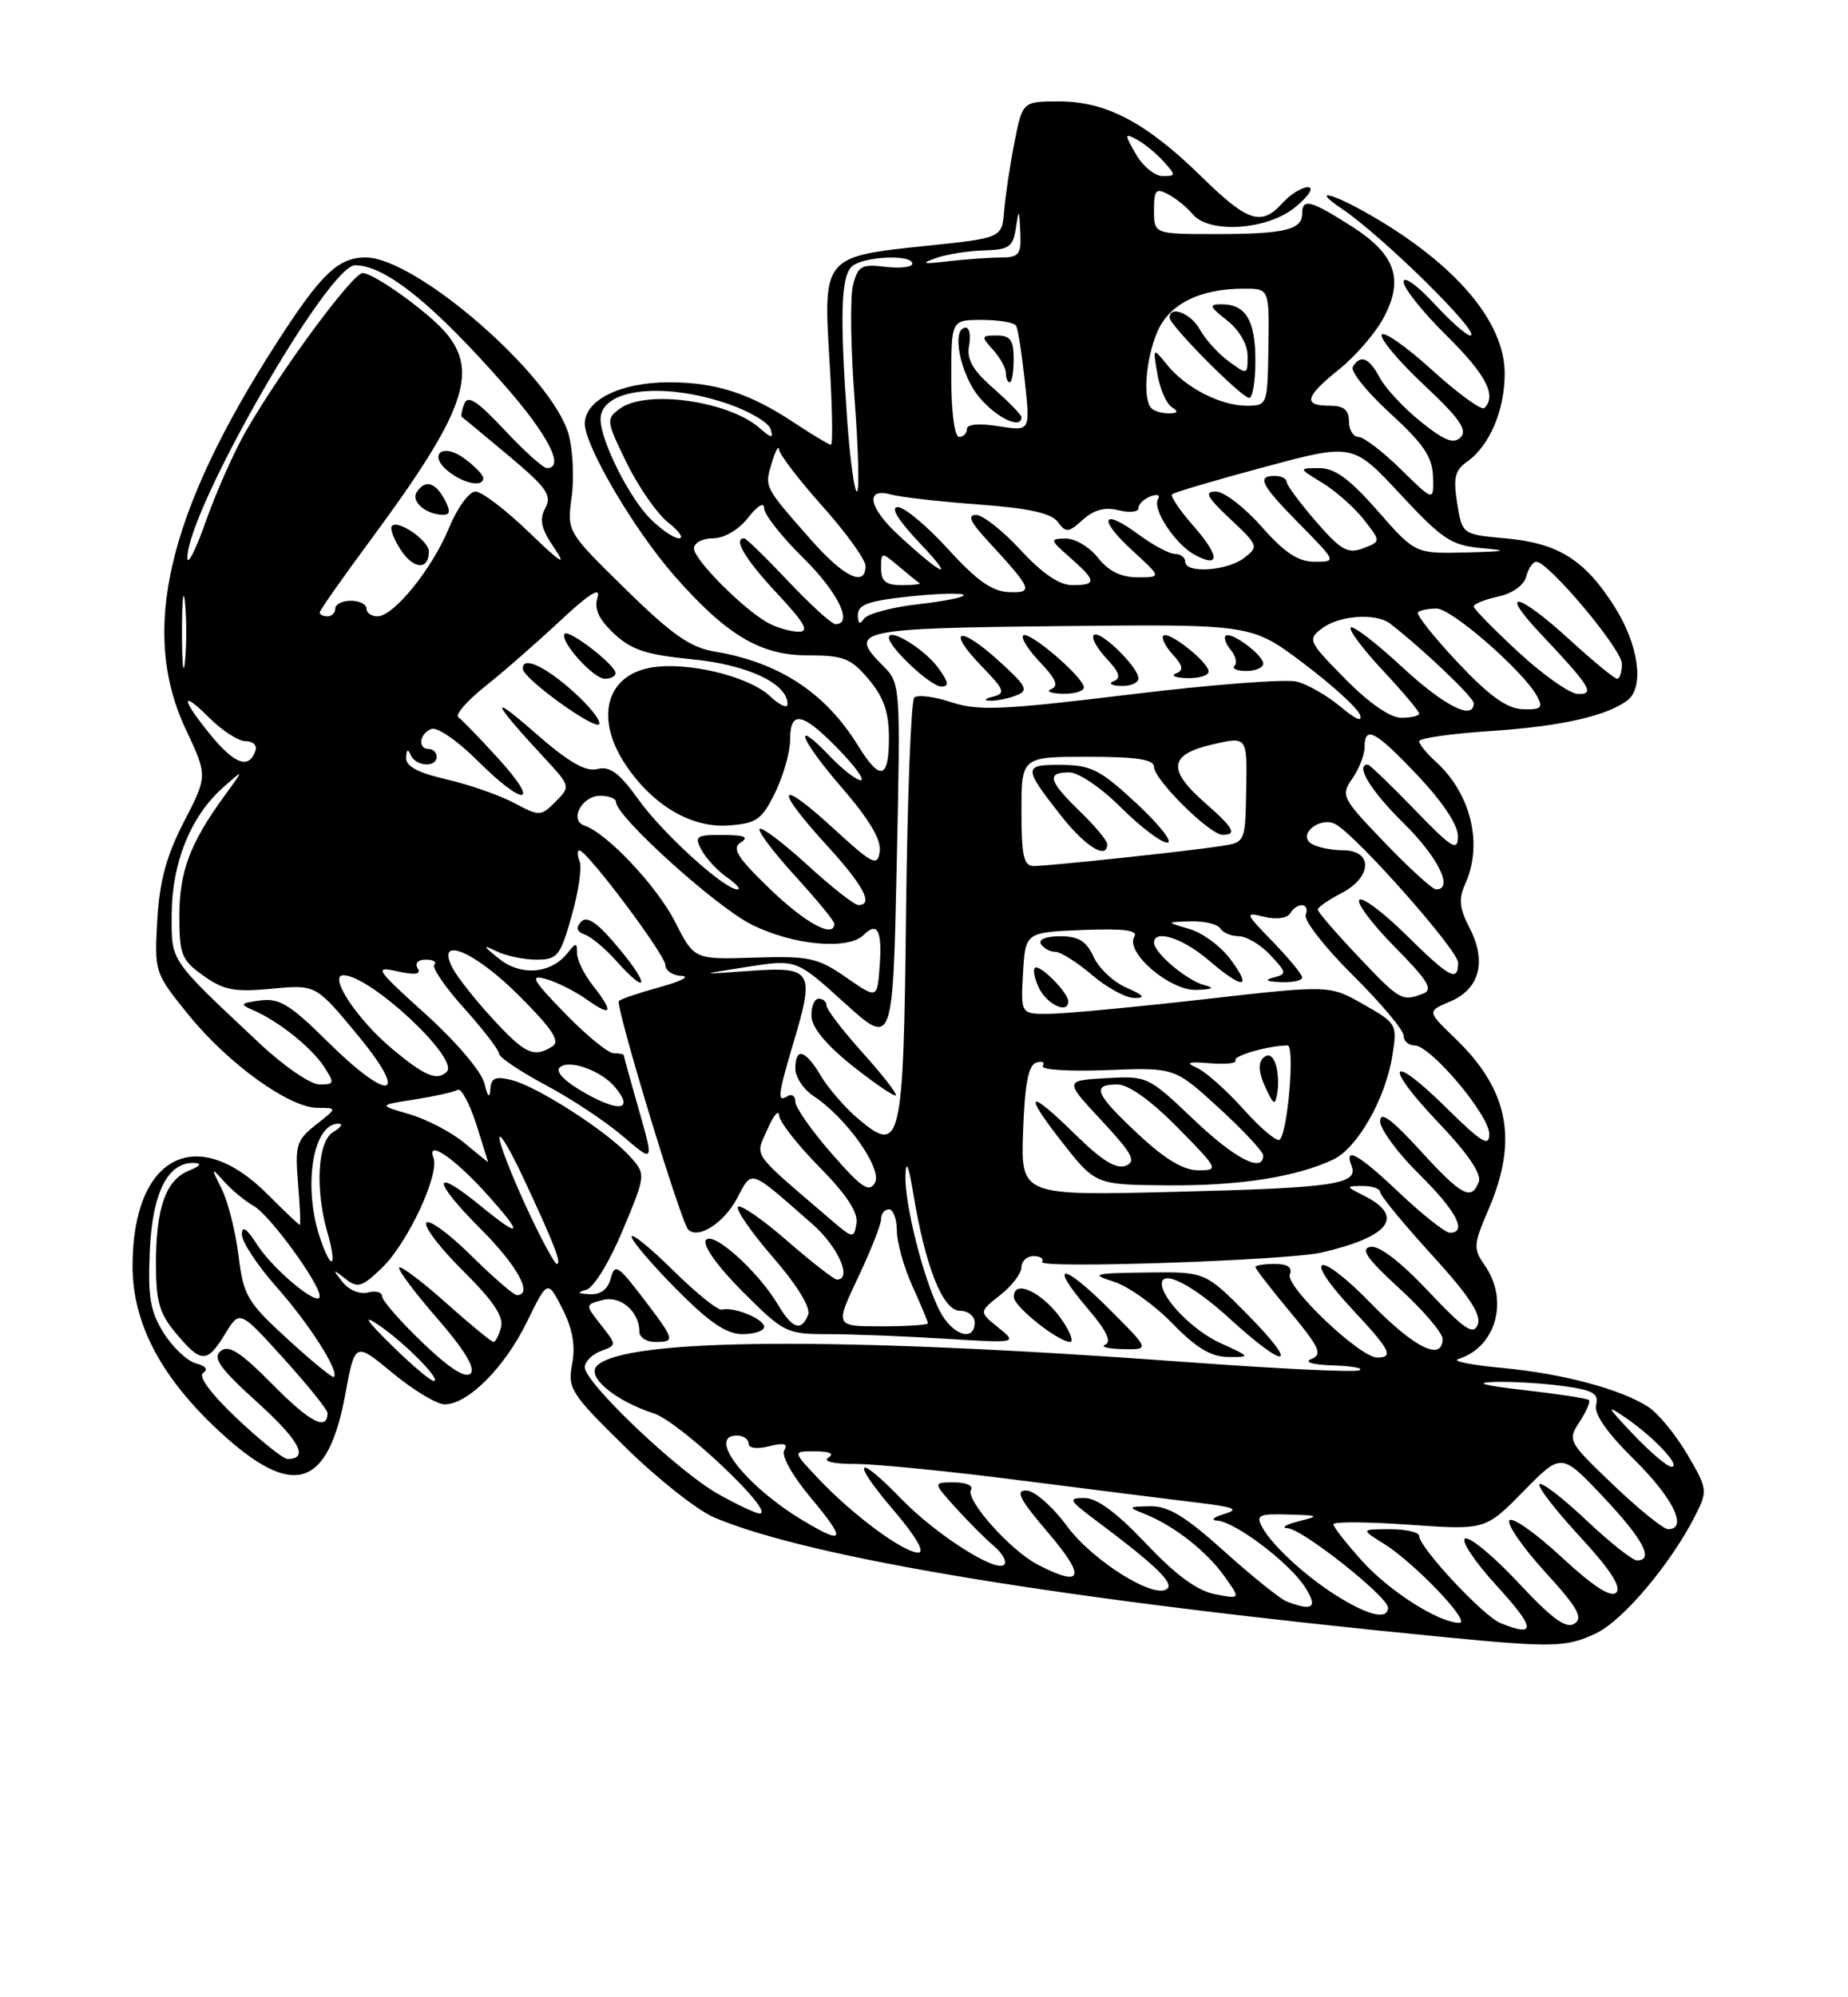 <?xml version="1.0" encoding="UTF-8" standalone="no"?>
<!DOCTYPE svg PUBLIC "-//W3C//DTD SVG 1.1//EN" "http://www.w3.org/Graphics/SVG/1.1/DTD/svg11.dtd" >
<svg xmlns="http://www.w3.org/2000/svg" xmlns:xlink="http://www.w3.org/1999/xlink" version="1.1" viewBox="0 0 237 256">
 <g >
 <path fill="currentColor"
d=" M 204.68 209.35 C 208.16 207.70 214.29 200.42 217.42 194.24 C 219.02 191.07 218.99 190.83 216.40 186.42 C 214.93 183.92 212.69 181.19 211.42 180.35 C 207.90 178.05 200.41 176.05 192.55 175.32 C 188.67 174.96 186.18 174.46 187.00 174.20 C 191.86 172.70 193.56 166.67 190.40 162.16 C 188.92 160.05 188.96 159.53 190.90 155.01 C 194.74 146.09 193.48 139.68 186.59 133.06 C 183.01 129.62 183.01 129.62 185.97 128.37 C 189.75 126.78 190.70 123.25 188.48 118.97 C 187.16 116.42 187.04 115.21 187.90 113.31 C 190.23 108.21 188.66 101.72 184.10 97.59 C 182.95 96.55 182.00 95.38 182.00 95.00 C 182.00 94.61 186.16 94.03 191.25 93.69 C 200.21 93.10 206.17 91.75 208.75 89.73 C 210.91 88.05 210.14 82.61 207.06 77.76 C 203.24 71.74 199.85 69.61 193.06 69.00 C 187.53 68.50 187.53 68.50 186.88 64.51 C 186.36 61.27 186.59 60.27 188.12 59.20 C 191.04 57.16 193.00 52.54 192.97 47.80 C 192.94 41.26 186.73 33.93 175.91 27.66 C 170.79 24.69 168.06 24.05 172.09 26.76 C 177.34 30.28 190.23 43.00 188.55 43.00 C 188.08 43.00 185.96 41.13 183.85 38.83 C 181.73 36.54 180.00 35.32 180.00 36.12 C 180.00 36.92 182.47 40.01 185.50 43.00 C 190.57 48.01 191.98 50.69 190.37 52.30 C 190.02 52.65 186.99 50.45 183.64 47.41 C 180.28 44.37 177.38 42.35 177.19 42.92 C 177.01 43.48 179.47 46.40 182.68 49.40 C 187.14 53.57 188.23 55.12 187.33 56.04 C 186.44 56.96 185.27 56.50 182.22 54.06 C 180.05 52.32 177.69 49.79 176.97 48.44 C 175.57 45.83 174.50 45.39 173.49 47.01 C 173.15 47.57 175.30 50.25 178.28 52.97 C 182.57 56.89 183.71 58.58 183.78 61.11 C 183.87 64.29 183.87 64.29 179.65 60.15 C 177.33 57.87 174.88 56.00 174.21 56.00 C 173.55 56.00 173.00 55.10 173.00 54.00 C 173.00 52.53 172.33 52.00 170.50 52.00 C 167.05 52.00 167.36 50.85 171.77 47.31 C 173.84 45.64 176.38 42.71 177.41 40.79 C 180.11 35.79 178.98 32.58 173.27 28.96 C 168.04 25.64 167.00 25.38 167.00 27.39 C 167.00 29.46 164.70 30.00 155.92 30.00 C 148.00 30.00 148.00 30.00 148.00 26.96 C 148.00 24.33 148.24 24.06 149.83 24.91 C 150.84 25.45 152.25 26.59 152.95 27.45 C 155.09 30.02 162.65 29.48 166.18 26.50 C 167.89 25.07 168.55 24.00 167.73 24.00 C 166.95 24.00 165.50 24.90 164.50 26.00 C 161.75 29.04 160.05 28.48 154.03 22.59 C 146.98 15.70 141.86 13.00 135.84 13.00 C 131.14 13.00 131.14 13.00 130.10 18.25 C 129.53 21.14 128.94 25.07 128.78 27.00 C 128.50 30.50 128.50 30.50 118.89 31.50 C 105.58 32.88 105.57 32.90 106.38 46.24 C 106.74 52.16 106.83 57.00 106.57 57.00 C 106.31 57.00 104.17 55.72 101.80 54.15 C 96.16 50.41 91.79 49.00 85.80 49.00 C 79.61 49.00 75.00 51.26 75.00 54.30 C 75.00 57.17 81.33 67.93 86.47 73.78 C 93.16 81.40 97.51 84.00 103.56 84.00 C 108.21 84.00 109.12 84.36 111.41 87.08 C 113.34 89.37 114.00 91.28 114.00 94.58 C 114.00 99.89 112.89 100.17 110.04 95.57 C 105.84 88.76 99.91 84.89 91.60 83.50 C 88.52 82.99 86.13 81.31 80.21 75.50 C 72.71 68.15 72.71 68.15 73.31 63.72 C 73.65 61.29 73.47 57.67 72.93 55.69 C 70.86 48.22 53.39 33.00 46.89 33.00 C 43.38 33.00 41.19 35.09 35.57 43.81 C 21.48 65.65 17.88 80.87 23.82 93.47 C 26.63 99.44 26.63 99.44 23.59 105.33 C 21.33 109.72 20.46 112.93 20.17 117.95 C 19.80 124.62 19.83 124.71 24.19 130.09 C 29.28 136.36 37.11 142.00 40.75 142.00 C 43.27 142.00 43.27 142.00 40.52 144.16 C 38.01 146.14 37.82 146.77 38.22 151.66 C 38.47 154.60 38.57 157.00 38.45 157.00 C 38.33 157.00 36.46 155.23 34.30 153.06 C 25.13 143.89 17.00 148.22 17.00 162.27 C 17.00 169.60 20.63 176.52 28.12 183.45 C 37.56 192.19 42.05 190.85 44.30 178.62 C 45.53 171.99 45.53 171.99 50.37 176.00 C 53.04 178.20 56.03 180.00 57.03 180.00 C 60.00 180.00 64.72 175.28 67.56 169.46 C 70.23 164.02 70.23 164.02 72.12 167.73 C 73.43 170.31 73.82 172.46 73.38 174.81 C 72.78 177.98 73.18 178.61 80.22 185.51 C 84.33 189.55 89.45 193.59 91.60 194.50 C 103.94 199.74 136.94 205.14 185.50 209.86 C 199.15 211.18 200.91 211.14 204.68 209.35 Z  M 192.42 208.03 C 190.22 207.14 182.00 198.33 182.00 196.86 C 182.00 196.39 180.31 196.00 178.25 196.00 C 174.50 196.01 174.50 196.01 177.50 197.88 C 181.45 200.36 188.75 208.00 187.16 208.00 C 184.54 208.00 178.21 203.98 174.68 200.07 C 172.66 197.83 171.00 195.71 171.00 195.37 C 171.00 195.02 175.39 195.05 180.75 195.43 C 190.50 196.11 190.50 196.11 195.38 191.14 C 200.25 186.18 200.25 186.18 205.59 191.84 C 210.73 197.29 212.17 200.00 209.94 200.00 C 209.36 200.00 206.43 197.68 203.43 194.84 C 200.43 192.01 197.73 189.93 197.44 190.23 C 197.14 190.53 199.46 193.54 202.60 196.93 C 206.48 201.13 207.98 203.42 207.28 204.12 C 206.59 204.81 204.33 203.35 200.21 199.53 C 196.88 196.45 193.90 194.36 193.57 194.88 C 193.25 195.40 195.32 198.38 198.17 201.50 C 202.31 206.03 203.07 207.35 201.93 208.10 C 200.86 208.81 199.08 207.52 194.79 202.93 C 191.65 199.56 188.55 196.98 187.92 197.19 C 187.28 197.41 189.11 200.15 191.98 203.29 C 196.95 208.73 197.06 209.91 192.42 208.03 Z  M 172.00 204.89 C 167.87 202.42 163.21 198.21 161.88 195.75 C 161.04 194.20 161.42 194.01 165.21 194.12 C 169.22 194.23 169.30 194.29 166.50 195.00 C 164.85 195.42 164.25 195.82 165.16 195.88 C 167.09 196.02 178.00 204.66 178.00 206.05 C 178.00 207.58 175.75 207.14 172.00 204.89 Z  M 165.00 205.26 C 164.18 204.94 160.58 202.05 157.01 198.84 C 152.03 194.36 149.83 193.01 147.51 193.06 C 144.61 193.12 144.59 193.16 146.85 194.07 C 150.57 195.56 154.74 198.82 157.02 202.03 C 159.12 204.97 159.12 204.97 155.81 204.33 C 153.53 203.89 150.78 201.87 146.98 197.85 C 143.25 193.90 140.68 192.00 139.08 192.00 C 136.92 192.00 137.06 192.27 140.60 194.92 C 148.00 200.45 150.50 202.82 149.73 203.60 C 148.22 205.12 140.14 200.10 136.82 195.58 C 134.99 193.10 132.66 191.06 131.63 191.04 C 130.16 191.01 130.76 192.17 134.46 196.50 C 139.32 202.19 138.87 203.54 133.10 200.55 C 129.58 198.73 123.76 192.20 124.54 190.94 C 124.86 190.42 123.88 190.00 122.37 190.00 C 119.63 190.00 119.63 190.00 122.56 193.25 C 124.18 195.04 126.39 197.26 127.49 198.18 C 128.58 199.11 129.16 200.17 128.78 200.55 C 127.72 201.61 119.97 196.65 115.55 192.08 C 109.77 186.11 109.07 187.10 114.54 193.50 C 117.43 196.88 118.68 199.00 117.77 199.00 C 115.88 199.00 109.48 194.28 105.05 189.62 C 101.61 186.00 101.61 186.00 104.55 186.02 C 106.44 186.03 107.04 186.32 106.23 186.84 C 105.48 187.31 106.92 187.65 109.73 187.64 C 112.35 187.64 121.92 188.59 131.00 189.76 C 140.07 190.92 150.20 192.19 153.50 192.59 C 158.34 193.17 159.02 193.45 157.00 194.05 C 155.62 194.46 155.22 194.85 156.10 194.90 C 158.38 195.04 165.27 200.23 167.31 203.35 C 169.07 206.04 168.42 206.58 165.00 205.26 Z  M 103.00 194.90 C 95.64 190.49 90.58 184.00 94.50 184.00 C 95.33 184.00 96.00 184.46 96.00 185.02 C 96.00 185.62 97.08 185.77 98.65 185.37 C 100.54 184.90 101.09 185.04 100.58 185.88 C 100.16 186.55 101.61 189.15 104.02 192.02 C 108.57 197.46 108.34 198.10 103.00 194.90 Z  M 206.92 190.34 C 201.11 184.80 201.01 184.63 202.57 182.25 C 203.44 180.92 203.99 179.66 203.78 179.45 C 203.58 179.24 199.83 178.67 195.45 178.17 C 190.28 177.58 188.94 177.22 191.61 177.13 C 193.87 177.06 197.84 177.29 200.44 177.65 C 204.29 178.17 205.07 178.62 204.70 180.05 C 204.39 181.21 206.06 183.61 209.62 187.12 C 214.59 192.02 216.51 196.00 213.93 196.00 C 213.33 196.00 210.18 193.45 206.92 190.34 Z  M 92.00 191.43 C 86.87 188.52 75.00 177.22 75.00 175.25 C 75.00 174.53 75.93 173.59 77.06 173.17 C 79.11 172.41 79.11 172.41 77.07 169.82 C 75.03 167.22 75.03 167.22 77.27 166.63 C 79.57 166.01 82.00 168.10 82.00 170.69 C 82.00 171.41 82.90 172.00 84.00 172.00 C 86.65 172.00 86.59 171.78 82.45 166.36 C 79.24 162.16 78.84 161.91 78.33 163.85 C 77.96 165.26 77.03 165.96 75.63 165.88 C 74.05 165.80 73.94 165.65 75.18 165.32 C 76.13 165.07 78.15 161.78 79.86 157.69 C 82.87 150.50 82.87 150.50 80.68 148.11 C 77.80 144.97 68.94 139.27 65.63 138.44 C 63.52 137.91 62.98 138.15 62.88 139.64 C 62.80 140.85 62.54 140.58 62.13 138.87 C 61.78 137.38 58.50 133.52 54.61 130.01 C 48.14 124.17 47.92 123.82 50.98 124.50 C 53.27 125.00 54.04 124.88 53.57 124.11 C 53.17 123.46 53.60 123.00 54.61 123.00 C 55.56 123.00 56.05 123.29 55.70 123.64 C 55.35 123.99 57.07 126.51 59.53 129.24 C 61.99 131.98 64.00 134.59 64.00 135.05 C 64.00 135.51 66.68 137.31 69.95 139.06 C 73.23 140.80 77.70 143.76 79.89 145.64 C 83.87 149.05 83.87 149.05 81.94 142.28 C 80.87 138.55 80.00 135.39 80.00 135.25 C 80.00 135.11 79.42 135.00 78.71 135.00 C 78.00 135.00 75.19 132.70 72.46 129.89 C 68.28 125.59 67.89 124.89 70.00 125.48 C 71.38 125.86 73.74 127.04 75.25 128.11 C 78.50 130.42 78.76 129.78 76.00 126.27 C 74.90 124.87 74.00 123.03 74.00 122.17 C 74.00 120.77 73.87 120.78 72.75 122.19 C 70.65 124.82 66.78 125.13 64.00 122.88 C 61.88 121.17 61.83 121.03 63.68 121.93 C 64.89 122.52 67.19 123.00 68.79 123.00 C 71.49 123.00 71.85 122.56 73.30 117.44 C 74.18 114.37 74.64 111.22 74.34 110.44 C 74.03 109.65 74.02 109.00 74.30 109.00 C 75.28 109.00 85.33 122.39 85.33 123.69 C 85.33 124.41 86.27 125.04 87.42 125.09 C 88.56 125.14 87.32 125.78 84.67 126.51 C 82.01 127.24 79.62 128.04 79.37 128.30 C 78.86 128.80 87.31 156.65 88.26 157.60 C 89.53 158.87 92.80 156.79 94.51 153.62 C 96.52 149.87 95.95 149.68 104.16 156.87 C 107.48 159.78 109.36 164.00 107.33 164.00 C 106.96 164.00 104.09 161.77 100.95 159.04 C 97.82 156.31 94.98 154.35 94.65 154.68 C 94.32 155.01 96.33 157.92 99.13 161.15 C 102.23 164.73 103.99 167.59 103.64 168.51 C 102.79 170.71 101.63 170.34 99.79 167.25 C 97.18 162.87 91.33 157.65 90.52 158.97 C 90.10 159.64 92.07 162.38 95.25 165.56 C 100.52 170.83 100.87 171.00 106.19 171.00 C 109.22 171.00 115.92 171.26 121.10 171.58 C 130.50 172.16 130.50 172.16 128.02 170.15 C 125.54 168.15 125.54 168.15 128.27 166.00 C 129.77 164.82 131.00 163.21 131.00 162.43 C 131.00 161.64 131.70 161.00 132.56 161.00 C 133.42 161.00 133.91 161.34 133.65 161.75 C 133.10 162.64 165.15 161.55 169.50 160.54 C 178.25 158.50 180.19 155.92 174.99 153.29 C 172.55 152.05 172.54 152.03 174.75 152.01 C 175.99 152.01 177.00 152.36 177.00 152.79 C 177.00 153.22 179.97 156.83 183.60 160.81 C 188.39 166.05 190.01 168.52 189.52 169.77 C 188.96 171.19 187.84 170.43 183.17 165.49 C 179.59 161.70 176.85 159.60 175.75 159.81 C 174.42 160.07 175.31 161.34 179.50 165.17 C 182.52 167.94 185.00 170.83 185.00 171.60 C 185.00 174.56 181.37 172.76 175.82 167.06 C 168.99 160.04 166.82 160.75 173.45 167.84 C 178.31 173.04 178.80 174.00 176.61 174.00 C 174.41 174.00 164.83 164.89 165.42 163.36 C 165.77 162.44 165.14 162.00 163.47 162.00 C 162.11 162.00 161.00 162.18 161.00 162.40 C 161.00 162.62 163.00 165.21 165.45 168.15 C 169.22 172.69 169.64 173.60 168.20 174.18 C 167.17 174.59 168.29 174.92 171.00 175.01 C 173.47 175.09 174.97 175.38 174.31 175.64 C 173.66 175.91 163.76 175.43 152.31 174.59 C 107.72 171.30 80.08 171.47 76.55 175.07 C 75.18 176.46 78.89 179.55 83.85 181.16 C 87.22 182.26 99.65 194.02 97.41 193.99 C 96.91 193.98 94.47 192.83 92.00 191.43 Z  M 156.46 172.12 C 153.05 170.57 149.00 166.45 149.00 164.54 C 149.00 162.66 153.01 164.72 157.69 169.00 C 165.07 175.74 166.79 175.37 160.00 168.50 C 154.57 163.00 154.57 163.00 147.03 163.10 C 140.18 163.19 139.80 163.30 142.85 164.28 C 144.70 164.87 148.07 167.27 150.35 169.62 C 153.39 172.76 155.30 173.91 157.50 173.93 C 160.44 173.96 160.42 173.92 156.46 172.12 Z  M 142.27 167.80 C 136.25 161.77 134.37 161.73 139.51 167.74 C 141.87 170.49 142.60 172.00 141.76 172.34 C 141.06 172.61 142.07 172.88 143.99 172.92 C 147.48 173.00 147.48 173.00 142.27 167.80 Z  M 136.38 169.46 C 133.97 165.78 129.98 163.77 130.02 166.25 C 130.03 167.48 135.73 172.00 137.26 172.00 C 137.69 172.00 137.30 170.86 136.38 169.46 Z  M 98.00 170.07 C 98.00 169.05 94.07 167.45 92.59 167.86 C 92.08 168.00 89.27 165.74 86.34 162.84 C 83.40 159.94 81.00 157.99 81.00 158.51 C 81.00 159.02 83.57 162.04 86.72 165.22 C 90.96 169.50 93.16 171.00 95.22 171.00 C 96.75 171.00 98.00 170.58 98.00 170.07 Z  M 79.34 121.51 C 76.64 118.27 75.30 117.33 74.54 118.13 C 73.81 118.92 73.94 119.41 75.00 119.79 C 75.83 120.08 77.62 121.58 79.00 123.12 C 83.11 127.73 83.40 126.36 79.34 121.51 Z  M 209.45 183.84 C 206.03 180.23 205.90 179.95 208.50 181.73 C 212.14 184.22 215.67 188.00 214.36 188.00 C 213.83 188.00 211.63 186.13 209.45 183.84 Z  M 30.41 181.83 C 27.03 178.63 25.37 176.39 26.06 175.97 C 26.74 175.54 26.39 175.07 25.13 174.75 C 24.02 174.45 22.15 172.70 21.00 170.86 C 19.26 168.09 18.95 166.24 19.21 160.34 C 19.54 152.85 21.52 148.93 24.90 149.06 C 25.94 149.10 25.70 149.45 24.24 150.04 C 21.27 151.23 20.00 154.80 20.00 161.99 C 20.00 166.83 20.45 168.38 22.59 170.92 C 25.81 174.76 26.57 174.76 28.88 170.95 C 30.74 167.90 30.74 167.90 36.37 174.12 C 39.47 177.54 42.00 180.69 42.00 181.11 C 42.00 183.47 39.75 182.31 34.99 177.48 C 30.83 173.28 29.33 172.31 28.30 173.17 C 27.24 174.05 28.20 175.39 32.99 179.73 C 38.42 184.65 39.68 187.00 36.88 187.00 C 36.33 187.00 33.42 184.67 30.41 181.83 Z  M 36.89 171.64 C 31.70 166.89 31.22 166.08 30.59 160.93 C 30.21 157.87 29.25 154.04 28.45 152.43 C 27.03 149.58 27.04 149.55 28.80 151.50 C 29.79 152.60 31.48 153.98 32.55 154.58 C 34.55 155.68 41.00 164.50 41.00 166.14 C 41.00 167.67 35.05 162.77 32.98 159.53 C 31.64 157.44 31.03 157.03 31.02 158.22 C 31.01 159.16 33.02 162.20 35.48 164.98 C 39.66 169.68 43.56 175.80 42.82 176.49 C 42.65 176.65 39.97 174.47 36.89 171.64 Z  M 50.19 172.39 C 46.99 169.25 46.45 168.42 48.50 169.79 C 51.85 172.04 56.75 177.00 55.62 177.00 C 55.21 177.00 52.77 174.93 50.19 172.39 Z  M 54.18 172.08 C 51.33 169.35 49.00 166.68 49.00 166.15 C 49.00 165.62 48.18 165.40 47.18 165.66 C 46.15 165.93 44.74 165.35 43.93 164.32 C 42.62 162.65 42.64 162.61 44.29 163.90 C 45.87 165.14 46.40 164.99 48.96 162.53 C 52.26 159.38 56.41 150.51 55.59 148.38 C 54.68 146.00 58.23 148.41 62.34 152.95 C 67.21 158.34 66.96 158.92 61.66 154.58 C 55.36 149.42 55.34 151.21 61.62 157.49 C 66.36 162.23 68.43 166.00 66.28 166.00 C 65.89 166.00 63.24 163.71 60.40 160.90 C 57.56 158.10 54.98 156.22 54.67 156.73 C 54.35 157.24 56.49 160.03 59.43 162.93 C 63.19 166.65 64.62 168.75 64.26 170.10 C 63.99 171.14 63.55 172.00 63.29 172.00 C 63.03 172.00 60.30 169.76 57.23 167.02 C 54.15 164.27 51.44 162.23 51.20 162.46 C 50.97 162.70 53.15 165.63 56.06 168.97 C 59.57 173.01 61.01 175.39 60.35 176.05 C 59.69 176.71 57.61 175.37 54.18 172.08 Z  M 120.53 168.05 C 118.44 164.01 115.97 154.23 116.12 150.54 C 116.19 148.57 116.55 149.44 117.13 153.00 C 118.66 162.32 120.91 168.00 123.08 168.00 C 124.14 168.00 125.00 168.68 125.00 169.50 C 125.00 172.07 122.12 171.14 120.53 168.05 Z  M 110.04 163.75 C 111.67 160.31 113.00 156.94 113.00 156.25 C 113.00 155.56 113.45 155.00 114.00 155.00 C 114.55 155.00 115.01 156.24 115.02 157.75 C 115.03 159.26 115.93 162.46 117.02 164.86 C 118.11 167.26 119.00 169.39 119.00 169.61 C 119.00 169.82 116.32 170.00 113.04 170.00 C 107.08 170.00 107.08 170.00 110.04 163.75 Z  M 41.12 158.90 C 38.79 152.23 40.09 143.93 43.45 144.03 C 44.03 144.05 43.71 144.52 42.75 145.08 C 40.74 146.25 40.38 152.35 41.98 157.94 C 43.25 162.35 42.58 163.09 41.12 158.90 Z  M 67.43 154.57 C 65.55 150.48 64.02 146.54 64.05 145.82 C 64.07 145.09 65.46 147.43 67.13 151.00 C 71.07 159.42 72.07 162.00 71.41 162.00 C 71.11 162.00 69.32 158.65 67.43 154.57 Z  M 106.50 156.29 C 96.18 147.44 96.83 148.37 98.41 144.77 C 99.19 142.97 99.87 142.16 99.92 142.97 C 99.96 143.78 102.29 146.75 105.09 149.59 C 108.55 153.09 110.07 155.40 109.84 156.80 C 109.51 158.79 109.41 158.78 106.50 156.29 Z  M 179.59 153.00 C 174.23 147.93 172.34 146.85 173.33 149.42 C 174.25 151.80 171.23 152.25 150.71 152.76 C 130.91 153.26 130.91 153.26 131.21 144.96 C 131.42 138.96 131.89 136.53 132.89 136.20 C 133.65 135.95 134.03 136.14 133.73 136.62 C 133.43 137.11 137.05 137.35 141.91 137.16 C 150.64 136.81 150.64 136.81 156.32 142.01 C 159.44 144.86 162.00 147.61 162.00 148.10 C 162.00 150.41 158.34 148.51 153.03 143.44 C 147.28 137.97 147.13 137.89 141.85 138.19 C 136.50 138.50 136.50 138.50 141.28 143.63 C 145.27 147.92 145.77 148.87 144.35 149.42 C 143.15 149.88 141.27 148.72 138.04 145.54 C 131.83 139.43 131.05 139.81 136.24 146.43 C 140.50 151.85 140.50 151.85 149.74 151.93 C 158.95 152.00 166.27 150.86 171.00 148.61 C 174.08 147.15 177.69 140.82 178.56 135.33 C 179.21 131.29 179.15 131.17 174.86 128.73 C 170.50 126.25 170.50 126.25 154.50 128.07 C 145.70 129.07 136.79 129.91 134.70 129.94 C 130.90 130.00 130.90 130.00 131.20 124.75 C 131.50 119.50 131.50 119.50 138.84 119.20 C 144.09 118.99 145.98 119.23 145.48 120.04 C 144.24 122.04 150.03 127.01 153.44 126.88 C 155.54 126.80 155.87 126.62 154.50 126.28 C 152.31 125.75 148.00 122.14 148.00 120.83 C 148.00 119.06 151.66 120.22 154.96 123.04 C 159.42 126.85 160.67 126.82 157.82 122.98 C 156.59 121.31 154.22 119.55 152.54 119.07 C 149.50 118.18 149.50 118.18 152.69 118.09 C 154.45 118.04 156.16 118.45 156.50 119.00 C 156.84 119.55 157.91 120.00 158.88 120.00 C 159.86 120.00 161.67 121.08 162.91 122.41 C 165.03 124.66 165.05 124.85 163.34 125.29 C 162.10 125.61 162.40 125.81 164.25 125.88 C 165.76 125.95 167.00 125.68 167.00 125.29 C 167.00 124.90 165.31 122.85 163.25 120.72 C 159.64 117.01 159.60 116.88 162.14 117.51 C 163.66 117.89 165.07 117.70 165.45 117.08 C 166.38 115.57 168.04 115.72 167.45 117.26 C 167.19 117.96 169.90 121.43 173.48 124.98 C 177.07 128.54 180.00 132.02 180.00 132.72 C 180.00 133.42 180.64 134.00 181.42 134.00 C 183.47 134.00 191.00 142.92 191.00 145.36 C 191.00 147.05 190.00 146.44 185.52 142.02 C 178.15 134.74 177.28 136.34 184.50 143.92 C 188.22 147.81 190.03 150.47 189.65 151.47 C 188.70 153.96 187.48 153.30 182.10 147.42 C 178.44 143.42 177.00 142.37 177.00 143.71 C 177.00 144.73 179.25 147.79 182.00 150.50 C 186.77 155.20 188.24 158.00 185.94 158.00 C 185.36 158.00 182.50 155.75 179.59 153.00 Z  M 137.00 128.33 C 137.00 127.33 133.82 124.00 132.87 124.00 C 132.41 124.00 132.56 125.12 133.18 126.50 C 134.19 128.72 137.00 130.07 137.00 128.33 Z  M 144.48 126.60 C 142.81 125.88 140.91 124.10 140.25 122.64 C 139.32 120.62 138.32 120.00 135.96 120.00 C 134.16 120.00 133.14 120.42 133.50 121.00 C 133.84 121.55 134.67 122.00 135.35 122.00 C 136.02 122.00 138.13 123.33 140.04 124.96 C 141.94 126.59 144.40 127.92 145.50 127.92 C 146.98 127.92 146.71 127.58 144.48 126.60 Z  M 106.66 147.86 C 104.10 144.93 102.00 141.94 102.00 141.21 C 102.00 140.48 101.55 140.16 101.00 140.50 C 99.63 141.35 99.74 140.44 101.80 133.50 C 104.51 124.43 104.16 123.87 96.17 124.44 C 89.50 124.92 89.50 124.92 95.81 123.93 C 102.12 122.94 102.12 122.94 108.31 128.55 C 114.50 134.15 114.50 134.15 115.00 110.87 C 115.50 87.59 115.50 87.59 113.18 85.27 C 108.70 80.79 109.93 80.52 136.08 80.25 C 160.50 80.00 160.50 80.00 167.14 85.00 C 170.80 87.75 174.06 90.72 174.40 91.59 C 174.79 92.61 173.89 92.24 171.93 90.59 C 170.23 89.17 167.70 87.71 166.29 87.36 C 164.89 87.01 155.25 87.75 144.86 89.02 C 128.50 91.01 125.45 91.14 121.99 90.00 C 119.79 89.27 117.65 89.01 117.25 89.42 C 116.84 89.83 116.37 102.11 116.20 116.70 C 115.87 146.71 115.56 148.03 110.08 143.42 C 108.40 142.00 106.24 139.52 105.29 137.92 C 103.29 134.53 102.00 134.16 102.00 136.98 C 102.00 138.06 103.05 139.64 104.34 140.49 C 108.53 143.23 113.20 149.83 112.21 151.59 C 111.47 152.91 110.50 152.25 106.66 147.86 Z  M 110.63 134.93 C 108.08 132.10 106.00 129.38 106.00 128.89 C 106.00 128.40 105.55 128.00 105.00 128.00 C 104.45 128.00 104.03 129.01 104.07 130.25 C 104.12 131.71 105.96 133.93 109.32 136.61 C 112.17 138.87 114.67 140.57 114.88 140.40 C 115.09 140.22 113.17 137.76 110.63 134.93 Z  M 130.35 89.13 C 131.97 88.50 131.68 87.94 128.01 84.63 C 122.94 80.05 121.32 80.67 125.92 85.42 C 128.83 88.42 129.00 88.87 127.36 89.29 C 126.24 89.58 126.10 89.79 127.00 89.81 C 127.83 89.84 129.33 89.53 130.35 89.13 Z  M 139.00 88.10 C 139.00 86.83 131.91 80.76 131.22 81.45 C 130.90 81.76 131.89 83.32 133.40 84.90 C 135.40 86.99 135.80 87.93 134.83 88.31 C 134.10 88.60 134.74 88.88 136.25 88.92 C 137.76 88.96 139.00 88.60 139.00 88.10 Z  M 120.30 85.57 C 118.53 83.17 114.00 80.40 114.00 81.72 C 114.00 82.99 119.37 88.00 120.73 88.00 C 121.76 88.00 121.65 87.40 120.30 85.57 Z  M 146.00 86.95 C 146.00 85.49 141.01 80.65 140.27 81.40 C 139.93 81.73 140.67 83.08 141.90 84.40 C 143.57 86.17 143.81 86.92 142.82 87.31 C 142.10 87.60 142.51 87.88 143.75 87.92 C 144.99 87.96 146.00 87.53 146.00 86.95 Z  M 155.00 86.07 C 155.00 84.88 149.86 80.81 149.19 81.48 C 148.91 81.76 149.45 82.84 150.40 83.89 C 151.74 85.37 151.83 85.91 150.81 86.32 C 150.09 86.61 150.74 86.88 152.25 86.92 C 153.76 86.96 155.00 86.58 155.00 86.07 Z  M 162.00 85.06 C 162.00 83.93 157.82 80.85 157.17 81.50 C 156.92 81.75 157.23 82.57 157.85 83.32 C 158.47 84.07 158.69 84.98 158.32 85.34 C 157.96 85.70 158.64 86.00 159.83 86.00 C 161.03 86.00 162.00 85.58 162.00 85.06 Z  M 145.96 145.36 C 140.44 140.20 139.93 139.00 143.28 139.00 C 144.73 139.00 147.57 141.02 151.00 144.50 C 156.29 149.86 156.36 150.00 153.67 150.00 C 151.77 150.00 149.38 148.56 145.96 145.36 Z  M 59.50 146.45 C 57.85 145.09 54.70 143.45 52.50 142.81 C 48.50 141.65 48.50 141.65 53.20 140.92 C 55.78 140.51 58.26 139.96 58.70 139.69 C 59.14 139.42 60.21 141.41 61.08 144.10 C 61.94 146.80 62.62 148.98 62.58 148.96 C 62.53 148.94 61.15 147.81 59.50 146.45 Z  M 159.51 142.21 C 157.31 139.76 154.61 137.36 153.51 136.87 C 151.97 136.19 152.36 136.05 155.18 136.28 C 157.20 136.45 158.67 136.28 158.45 135.91 C 158.08 135.33 162.72 134.00 165.13 134.00 C 166.09 134.00 165.15 145.12 164.12 146.08 C 163.78 146.40 161.70 144.66 159.51 142.21 Z  M 163.55 136.26 C 163.15 135.23 162.59 135.01 161.97 135.63 C 161.34 136.26 161.44 137.56 162.25 139.29 C 163.39 141.74 163.53 141.79 163.83 139.92 C 164.01 138.78 163.88 137.14 163.55 136.26 Z  M 75.17 140.18 C 72.54 138.71 71.20 137.40 71.76 136.84 C 72.89 135.71 77.08 137.18 78.89 139.36 C 81.28 142.24 79.55 142.62 75.17 140.18 Z  M 33.31 133.75 C 21.59 122.74 22.00 123.34 22.02 117.14 C 22.05 110.60 24.45 104.65 28.54 101.00 C 31.35 98.50 31.35 98.50 28.79 102.00 C 24.38 108.05 23.00 111.70 23.00 117.38 C 23.00 122.37 23.28 123.06 26.09 125.06 C 28.69 126.92 30.08 127.18 34.84 126.73 C 40.50 126.19 40.50 126.19 45.81 132.60 C 52.67 140.88 50.02 141.44 41.92 133.42 C 37.22 128.77 35.80 127.90 33.39 128.23 C 30.79 128.58 30.70 128.71 32.50 129.49 C 35.76 130.91 39.92 134.24 41.54 136.70 C 42.94 138.85 42.91 139.00 40.97 139.00 C 39.83 139.00 36.38 136.64 33.31 133.75 Z  M 50.22 134.37 C 45.78 130.65 42.06 125.00 44.04 125.00 C 47.47 125.00 58.96 135.71 57.30 137.36 C 56.06 138.60 54.45 137.92 50.22 134.37 Z  M 63.24 130.64 C 61.03 128.25 58.71 125.32 58.08 124.14 C 55.74 119.78 60.82 121.86 66.58 127.63 C 70.84 131.89 71.88 133.46 70.85 134.11 C 68.48 135.62 67.35 135.10 63.24 130.64 Z  M 108.50 125.27 C 104.86 122.75 103.80 122.52 96.76 122.74 C 89.03 122.99 89.03 122.99 86.59 118.18 C 84.29 113.63 77.84 106.78 74.96 105.82 C 72.96 105.15 74.61 102.00 76.97 102.00 C 78.09 102.00 79.00 102.36 79.00 102.79 C 79.00 104.65 91.82 116.23 96.40 118.51 C 101.73 121.17 108.79 121.81 110.78 119.82 C 112.54 118.06 113.16 119.31 112.81 123.92 C 112.50 128.04 112.50 128.04 108.50 125.27 Z  M 174.15 122.56 C 171.32 119.57 169.00 116.88 169.00 116.59 C 169.00 116.29 170.35 115.35 172.00 114.50 C 175.97 112.45 176.13 109.01 172.25 108.98 C 170.74 108.98 168.92 108.60 168.20 108.15 C 166.32 106.96 169.37 104.54 171.33 105.67 C 174.17 107.31 187.00 121.82 187.00 123.39 C 187.00 125.93 185.92 125.35 180.31 119.81 C 177.41 116.95 174.73 114.94 174.33 115.33 C 173.94 115.73 175.99 118.45 178.89 121.39 C 183.16 125.72 183.85 126.85 182.50 127.36 C 179.80 128.40 179.52 128.24 174.15 122.56 Z  M 98.76 113.96 C 94.52 109.86 93.81 108.73 95.01 107.97 C 96.10 107.29 95.47 107.03 92.71 107.02 C 89.27 107.00 89.02 107.18 89.97 108.95 C 90.55 110.02 92.01 111.60 93.23 112.45 C 94.45 113.30 95.05 114.00 94.58 114.00 C 92.89 114.00 85.03 106.87 81.88 102.48 C 79.41 99.04 78.22 98.16 76.59 98.57 C 75.07 98.95 72.88 97.67 68.50 93.83 C 62.61 88.67 63.11 89.92 69.82 97.15 C 73.18 100.77 73.19 100.81 71.25 102.75 C 69.35 104.65 69.20 104.65 65.90 102.90 C 64.03 101.91 60.14 100.56 57.25 99.89 C 53.55 99.04 52.02 98.21 52.08 97.09 C 52.13 96.06 52.33 95.94 52.66 96.75 C 53.26 98.23 56.00 98.44 56.00 97.00 C 56.00 96.45 55.55 96.00 55.00 96.00 C 53.53 96.00 53.78 94.02 55.33 93.43 C 56.06 93.15 58.70 94.96 61.20 97.46 C 67.22 103.48 69.45 103.31 63.93 97.25 C 61.55 94.64 59.23 92.24 58.78 91.93 C 58.33 91.62 59.89 89.83 62.23 87.96 C 64.58 86.10 68.92 82.30 71.88 79.53 C 75.53 76.12 77.06 75.16 76.63 76.56 C 76.17 78.03 76.76 79.34 78.74 81.21 C 80.97 83.30 82.90 83.93 88.74 84.50 C 95.85 85.19 101.00 87.60 101.00 90.25 C 101.00 90.85 99.99 90.40 98.75 89.23 C 95.97 86.63 87.97 84.73 83.37 85.59 C 77.66 86.66 76.29 92.17 80.27 98.08 C 83.77 103.27 88.69 106.15 93.47 105.80 C 97.05 105.53 97.71 105.06 99.42 101.57 C 100.47 99.41 101.33 96.38 101.33 94.82 C 101.33 90.98 102.89 91.27 107.50 96.00 C 109.65 98.20 110.95 100.00 110.39 100.00 C 109.83 100.00 108.09 98.65 106.51 97.01 C 101.47 91.75 102.55 94.71 107.94 100.93 C 111.48 105.02 113.04 107.64 112.82 109.13 C 112.53 111.12 111.97 110.84 106.75 106.06 C 99.67 99.58 99.23 100.90 106.00 108.31 C 110.77 113.53 112.08 116.00 110.08 116.00 C 109.57 116.00 106.63 113.69 103.55 110.87 C 100.46 108.05 97.70 105.96 97.42 106.24 C 97.15 106.52 99.19 109.23 101.96 112.26 C 104.73 115.30 107.00 118.05 107.00 118.39 C 107.00 120.33 103.32 118.35 98.76 113.96 Z  M 73.35 88.49 C 69.73 85.28 66.93 84.07 67.06 85.75 C 67.16 87.04 76.48 93.74 76.85 92.79 C 77.05 92.29 75.47 90.36 73.35 88.49 Z  M 78.94 86.25 C 78.87 85.19 73.00 80.67 72.44 81.23 C 71.64 82.03 76.07 87.00 77.57 87.00 C 78.36 87.00 78.98 86.66 78.94 86.25 Z  M 177.60 108.02 C 172.07 102.27 171.92 101.96 173.43 99.80 C 174.29 98.56 175.00 96.76 175.00 95.78 C 175.00 92.92 176.39 93.66 181.85 99.44 C 185.03 102.80 186.99 105.76 186.98 107.19 C 186.96 109.20 186.23 108.75 181.40 103.75 C 178.33 100.59 175.64 98.00 175.42 98.00 C 173.74 98.00 175.79 101.36 180.00 105.50 C 184.45 109.88 186.47 114.00 184.17 114.00 C 183.72 114.00 180.76 111.31 177.60 108.02 Z  M 131.00 104.00 C 131.00 97.00 131.00 97.00 139.50 97.00 C 145.80 97.00 148.00 97.34 148.00 98.30 C 148.00 99.92 155.15 107.00 156.79 107.00 C 158.71 107.00 158.24 106.15 154.50 102.87 C 149.68 98.63 149.93 96.70 155.48 95.42 C 159.95 94.38 159.95 94.38 159.82 101.17 C 159.70 107.97 159.70 107.97 156.60 108.44 C 152.31 109.11 134.51 111.00 132.58 111.00 C 131.29 111.00 131.00 109.71 131.00 104.00 Z  M 142.00 108.20 C 142.00 107.75 140.43 105.87 138.50 104.00 C 134.46 100.08 134.16 99.00 137.13 99.00 C 138.32 99.00 141.24 100.98 143.76 103.50 C 146.24 105.97 148.91 108.00 149.70 108.00 C 150.49 108.00 148.75 105.77 145.82 103.04 C 141.17 98.70 139.96 98.07 136.17 98.04 C 131.21 97.99 131.20 98.33 136.00 104.46 C 139.17 108.51 142.00 110.27 142.00 108.20 Z  M 27.11 94.32 C 23.18 89.55 23.07 88.23 26.92 92.08 C 28.53 93.68 30.59 95.00 31.51 95.00 C 32.42 95.00 32.99 95.53 32.77 96.19 C 31.97 98.60 30.14 98.00 27.11 94.32 Z  M 172.51 87.01 C 167.77 82.20 167.66 81.96 169.55 80.54 C 171.76 78.86 176.49 78.54 178.29 79.94 C 182.48 83.18 189.00 89.39 189.00 90.13 C 189.00 92.41 185.21 90.49 179.77 85.45 C 176.47 82.39 173.53 80.14 173.23 80.43 C 172.94 80.73 174.79 83.21 177.35 85.94 C 179.91 88.68 182.00 91.16 182.00 91.46 C 182.00 91.76 180.97 92.00 179.71 92.00 C 178.29 92.00 175.56 90.11 172.51 87.01 Z  M 186.93 84.89 C 183.87 81.63 181.58 78.75 181.85 78.48 C 182.12 78.22 183.19 78.00 184.24 78.00 C 186.18 78.00 195.42 86.06 197.13 89.25 C 197.93 90.73 197.64 90.98 195.29 90.90 C 193.25 90.83 191.01 89.22 186.93 84.89 Z  M 194.75 83.60 C 191.59 80.68 189.00 78.04 189.00 77.73 C 189.00 77.41 190.40 76.85 192.12 76.47 C 193.97 76.07 195.44 75.02 195.74 73.89 C 196.01 72.85 196.59 72.00 197.02 72.00 C 198.58 72.00 208.00 83.21 208.00 85.08 C 208.00 86.14 207.73 87.00 207.39 87.00 C 207.05 87.00 204.32 84.75 201.31 82.00 C 194.64 75.90 192.05 75.38 197.60 81.25 C 203.97 88.00 204.60 89.01 202.37 88.95 C 201.34 88.93 197.91 86.52 194.75 83.60 Z  M 23.34 81.00 C 23.34 76.88 23.51 75.19 23.73 77.25 C 23.94 79.31 23.94 82.69 23.73 84.75 C 23.51 86.81 23.34 85.12 23.34 81.00 Z  M 98.50 79.84 C 95.35 78.11 89.00 71.73 89.00 70.30 C 89.00 69.58 90.09 69.00 91.43 69.00 C 92.86 69.00 94.71 67.92 95.93 66.37 C 97.15 64.81 98.00 64.31 98.00 65.15 C 98.00 65.94 100.25 68.79 103.00 71.50 C 107.47 75.90 109.47 80.00 107.15 80.00 C 106.67 80.00 103.95 77.53 101.09 74.50 C 98.23 71.47 95.69 69.00 95.44 69.00 C 93.97 69.00 95.59 71.72 99.64 76.04 C 103.24 79.90 103.85 80.99 102.39 80.97 C 101.35 80.95 99.60 80.44 98.50 79.84 Z  M 110.02 78.83 C 110.00 77.51 111.37 77.01 116.55 76.46 C 120.15 76.07 123.31 75.98 123.58 76.25 C 123.85 76.51 121.24 77.05 117.80 77.44 C 114.35 77.83 111.19 78.68 110.78 79.33 C 110.28 80.11 110.03 79.95 110.02 78.83 Z  M 41.00 78.51 C 41.00 78.24 43.92 74.08 47.49 69.26 C 59.57 52.94 61.48 47.66 57.13 42.60 C 54.84 39.94 47.94 35.00 46.51 35.00 C 45.23 35.00 36.03 47.45 31.54 55.26 C 30.03 57.87 27.73 63.05 26.42 66.76 C 25.11 70.47 24.04 72.60 24.03 71.50 C 24.01 65.47 42.06 34.00 45.54 34.00 C 49.39 34.00 55.51 38.92 64.73 49.41 C 70.34 55.80 72.48 60.00 70.14 60.00 C 69.66 60.00 67.22 57.80 64.70 55.11 C 61.23 51.40 59.99 50.59 59.54 51.75 C 59.22 52.60 59.08 53.36 59.23 53.45 C 59.38 53.54 62.08 55.77 65.23 58.41 C 70.13 62.52 70.81 63.48 69.93 65.13 C 69.13 66.62 69.40 67.78 71.11 70.28 C 72.75 72.68 71.92 72.16 67.87 68.25 C 64.88 65.36 61.78 63.00 60.97 63.00 C 60.16 63.01 58.64 65.10 57.59 67.65 C 55.43 72.91 50.49 79.00 48.40 79.00 C 47.63 79.00 47.00 78.55 47.00 78.00 C 47.00 77.45 46.10 77.00 45.00 77.00 C 43.90 77.00 43.00 77.45 43.00 78.00 C 43.00 78.55 42.55 79.00 42.00 79.00 C 41.45 79.00 41.00 78.78 41.00 78.51 Z  M 55.00 70.68 C 55.00 69.31 51.08 66.59 50.27 67.40 C 49.97 67.70 50.48 69.09 51.41 70.50 C 53.04 73.00 55.00 73.10 55.00 70.68 Z  M 57.00 64.00 C 55.81 61.77 54.47 61.44 53.43 63.11 C 52.70 64.29 54.64 65.96 56.79 65.98 C 57.76 66.00 57.81 65.52 57.00 64.00 Z  M 61.97 61.25 C 61.95 60.84 60.85 59.71 59.53 58.75 C 56.63 56.64 54.80 58.38 57.65 60.53 C 59.66 62.06 62.02 62.45 61.97 61.25 Z  M 121.60 70.39 C 118.90 67.43 116.00 65.00 115.14 65.00 C 114.14 65.00 115.18 66.69 118.04 69.70 C 122.64 74.55 120.99 73.90 115.25 68.61 C 111.39 65.05 110.90 62.46 114.25 63.38 C 115.49 63.72 120.55 64.30 125.50 64.66 C 131.95 65.14 134.83 65.77 135.66 66.90 C 136.70 68.32 137.02 68.29 138.87 66.62 C 140.28 65.34 141.71 64.96 143.46 65.40 C 144.86 65.75 146.00 65.63 146.00 65.13 C 146.00 64.62 146.70 63.95 147.55 63.62 C 148.42 63.29 148.84 63.45 148.51 63.98 C 147.73 65.24 150.74 69.79 153.23 71.12 C 156.50 72.87 156.43 71.26 153.07 67.43 C 151.31 65.43 150.07 63.60 150.31 63.36 C 150.54 63.12 155.86 61.55 162.12 59.87 C 173.50 56.81 173.50 56.81 179.58 63.34 C 185.02 69.18 186.13 69.91 190.08 70.26 C 193.59 70.57 193.16 70.68 188.00 70.81 C 181.50 70.97 181.50 70.97 176.69 65.49 C 173.09 61.39 171.20 60.00 169.19 60.00 C 166.50 60.01 166.50 60.01 169.59 61.89 C 171.29 62.93 173.68 65.04 174.90 66.59 C 177.11 69.41 177.11 69.41 174.81 70.28 C 172.84 71.02 171.95 70.51 168.75 66.82 C 166.69 64.44 165.00 62.16 165.00 61.75 C 165.00 61.34 164.32 61.00 163.50 61.00 C 161.11 61.00 161.69 62.12 166.71 67.22 C 171.42 72.00 171.42 72.00 168.59 72.00 C 166.48 72.00 164.74 70.84 161.79 67.50 C 159.61 65.03 156.97 63.00 155.93 63.00 C 154.41 63.00 154.78 63.71 157.76 66.51 C 161.38 69.90 161.44 70.07 159.56 71.51 C 157.38 73.19 152.00 73.54 152.00 72.00 C 152.00 71.45 151.41 71.00 150.69 71.00 C 149.98 71.00 147.87 69.88 146.02 68.51 C 141.29 65.02 140.75 66.46 145.24 70.58 C 148.97 74.00 148.97 74.00 145.88 74.00 C 143.77 74.00 142.16 73.20 140.82 71.50 C 139.74 70.12 137.88 69.01 136.68 69.03 C 134.59 69.06 134.62 69.17 137.25 71.48 C 140.64 74.46 140.68 75.00 137.52 75.00 C 135.86 75.00 133.67 73.51 130.89 70.50 C 128.61 68.03 126.04 66.00 125.18 66.00 C 124.04 66.00 124.44 66.91 126.61 69.25 C 132.41 75.54 132.61 76.01 129.37 75.89 C 127.24 75.81 125.23 74.39 121.60 70.39 Z  M 113.00 72.85 C 113.00 70.72 113.03 70.71 115.25 72.58 C 116.49 73.63 117.69 74.60 117.92 74.74 C 118.15 74.88 117.13 75.00 115.67 75.00 C 113.60 75.00 113.00 74.51 113.00 72.85 Z  M 104.06 69.25 C 97.97 62.34 98.04 62.48 98.97 59.35 C 99.44 57.78 99.87 57.01 99.91 57.62 C 99.96 58.24 102.47 61.52 105.50 64.91 C 108.53 68.30 111.00 71.73 111.00 72.54 C 111.00 75.30 108.25 73.99 104.06 69.25 Z  M 83.40 66.49 C 80.69 63.78 77.06 56.55 77.02 53.79 C 76.97 49.84 84.98 48.87 93.43 51.79 C 96.15 52.73 98.58 54.17 98.83 55.00 C 99.21 56.24 98.96 56.21 97.40 54.85 C 93.40 51.37 82.88 49.91 79.51 52.37 C 77.70 53.69 77.73 53.93 80.38 59.35 C 81.89 62.43 84.28 65.86 85.70 66.98 C 87.11 68.09 87.74 69.00 87.09 69.00 C 86.44 69.00 84.78 67.87 83.40 66.49 Z  M 108.65 53.85 C 107.71 40.55 107.85 35.55 109.20 34.20 C 110.53 32.87 117.00 32.54 117.00 33.80 C 117.00 34.24 115.45 34.42 113.55 34.20 C 110.46 33.83 110.02 34.09 109.39 36.57 C 109.01 38.10 109.10 44.68 109.60 51.18 C 110.09 57.68 110.23 63.00 109.90 63.00 C 109.57 63.00 109.01 58.88 108.65 53.85 Z  M 122.00 48.50 C 122.00 41.00 122.00 41.00 125.94 41.00 C 128.11 41.00 130.07 41.34 130.31 41.75 C 130.55 42.16 131.05 45.37 131.43 48.89 C 132.13 55.28 132.13 55.28 128.07 54.63 C 125.56 54.23 124.00 54.37 124.00 54.99 C 124.00 55.54 123.55 56.00 123.00 56.00 C 122.42 56.00 122.00 52.83 122.00 48.50 Z  M 131.00 53.47 C 131.00 53.18 129.39 51.52 127.42 49.79 C 124.75 47.46 123.95 46.05 124.28 44.32 C 124.52 43.05 124.34 42.00 123.86 42.00 C 121.96 42.00 123.12 47.99 125.59 50.92 C 127.83 53.59 131.00 55.08 131.00 53.47 Z  M 130.00 46.00 C 130.00 43.59 129.57 43.00 127.85 43.00 C 125.82 43.00 125.79 43.11 127.35 44.83 C 128.26 45.83 129.00 47.18 129.00 47.83 C 129.00 48.47 129.22 49.00 129.50 49.00 C 129.78 49.00 130.00 47.65 130.00 46.00 Z  M 147.67 52.33 C 146.54 51.21 146.92 46.12 148.39 42.60 C 149.91 38.98 153.84 37.00 159.54 37.00 C 162.78 37.00 162.78 37.00 162.67 44.50 C 162.56 51.93 162.53 52.00 159.89 52.00 C 156.53 52.00 152.10 49.73 149.69 46.78 C 147.84 44.50 147.84 44.50 148.43 47.95 C 148.76 49.85 149.59 51.75 150.27 52.18 C 151.16 52.75 151.07 52.97 149.92 52.98 C 149.05 52.99 148.03 52.70 147.67 52.33 Z  M 161.00 46.20 C 161.00 41.06 159.76 39.00 156.67 39.00 C 154.98 39.00 155.07 39.26 157.37 41.07 C 158.94 42.31 160.00 44.14 160.00 45.62 C 160.00 48.07 159.97 48.07 157.56 46.30 C 156.22 45.31 154.57 43.49 153.89 42.25 C 152.75 40.17 150.00 39.08 150.00 40.72 C 150.00 41.70 159.24 51.00 160.21 51.00 C 160.65 51.00 161.00 48.84 161.00 46.20 Z  M 120.00 33.09 C 121.38 32.60 124.16 32.15 126.18 32.10 C 129.40 32.01 129.92 31.65 130.28 29.25 C 130.67 26.69 130.71 26.73 130.85 29.75 C 130.98 32.66 130.71 33.00 128.25 33.01 C 126.74 33.02 123.70 33.24 121.50 33.50 C 118.33 33.87 118.02 33.79 120.00 33.09 Z  M 145.68 19.77 C 144.18 17.15 144.19 17.03 145.80 17.89 C 146.75 18.40 148.29 19.66 149.22 20.69 C 150.83 22.47 150.82 22.57 149.11 22.57 C 148.11 22.57 146.57 21.31 145.68 19.77 Z "/>
</g>
</svg>